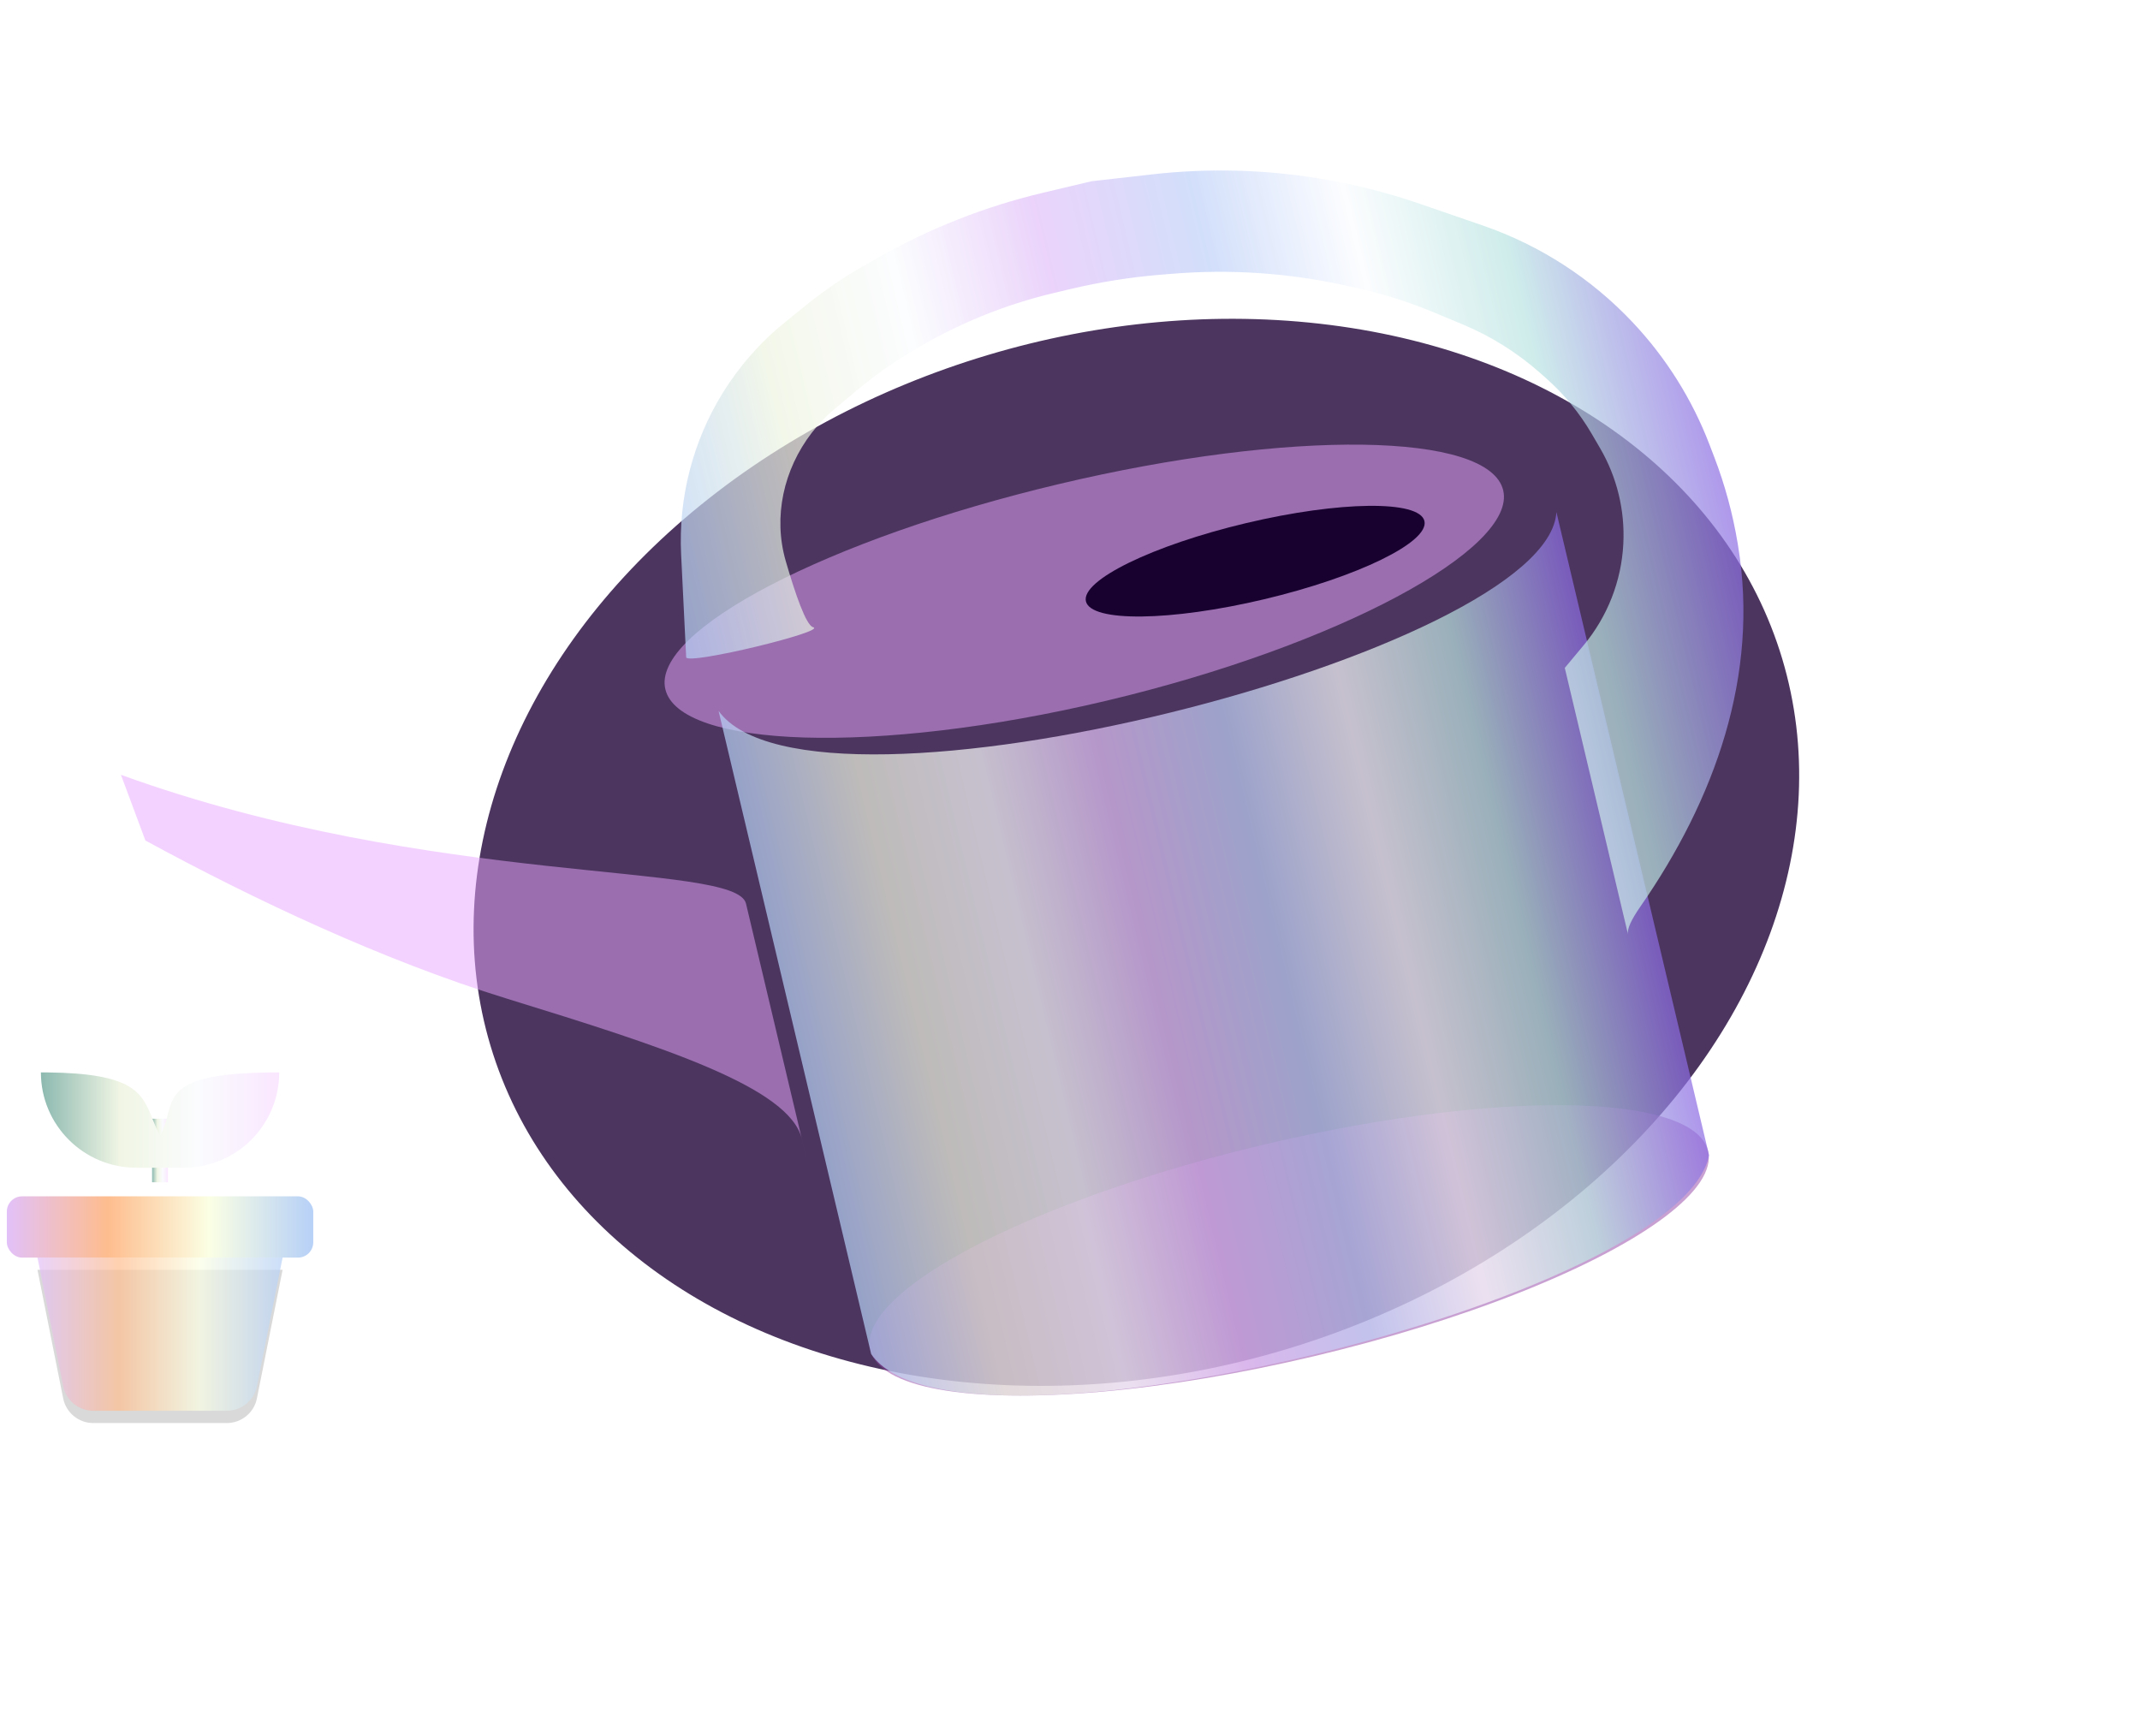 <svg width="53" height="43" viewBox="0 0 53 43" fill="none" xmlns="http://www.w3.org/2000/svg">
<g filter="url(#filter0_f_817_19629)">
<ellipse cx="28.144" cy="21.109" rx="16.698" ry="12.854" transform="rotate(-16.693 28.144 21.109)" fill="#4C365F"/>
</g>
<g filter="url(#filter1_b_817_19629)">
<ellipse opacity="0.5" cx="31.927" cy="30.967" rx="10.664" ry="2.693" transform="rotate(-13.35 31.927 30.967)" fill="#9342A5"/>
<g opacity="0.5" filter="url(#filter2_i_817_19629)">
<path d="M38.522 12.575C38.865 14.023 34.418 16.428 28.688 17.787C22.958 19.147 18.114 18.947 17.771 17.5C17.427 16.053 21.794 13.777 27.524 12.418C33.255 11.058 38.178 11.129 38.522 12.575Z" fill="#E8A5FF"/>
</g>
<path opacity="0.7" d="M17.796 17.605C20.108 20.82 38.374 16.153 38.546 12.68L42.327 28.61C41.63 32.207 23.63 36.589 21.576 33.534L17.796 17.605Z" fill="url(#paint0_linear_817_19629)"/>
<g opacity="0.5" filter="url(#filter3_i_817_19629)">
<path d="M4.463 22.539L3.857 20.912C11.609 23.722 19.089 23.054 19.338 24.102C19.586 25.15 21.268 32.235 20.721 29.93C20.416 28.648 17.274 27.645 13.421 26.457C10.348 25.51 7.16 24.006 4.463 22.539Z" fill="#E8A5FF"/>
</g>
<ellipse cx="31.086" cy="13.898" rx="4.308" ry="0.969" transform="rotate(-13.35 31.086 13.898)" fill="#18012F"/>
<g opacity="0.7" filter="url(#filter4_i_817_19629)">
<path d="M41.183 23.79C41.151 23.655 41.269 23.415 41.488 23.099C43.338 20.434 44.437 17.36 43.907 14.16L43.896 14.093C43.776 13.369 43.583 12.659 43.321 11.973L43.202 11.663C42.772 10.538 42.125 9.508 41.299 8.631C40.274 7.542 38.999 6.719 37.586 6.231L36.034 5.696C35.209 5.411 34.362 5.199 33.5 5.06C32.144 4.842 30.765 4.81 29.401 4.964L27.899 5.134L26.692 5.42C25.268 5.758 23.899 6.296 22.626 7.017L22.294 7.205C21.779 7.497 21.289 7.83 20.829 8.202L20.311 8.62C19.697 9.115 19.172 9.712 18.758 10.383C18.02 11.581 17.662 12.973 17.731 14.377L17.856 16.927C17.913 17.117 21.363 16.279 21 16.18C20.825 16.133 20.555 15.345 20.322 14.541C20.005 13.445 20.269 12.272 20.964 11.367C21.133 11.147 21.326 10.947 21.538 10.769L22.087 10.31C22.493 9.971 22.924 9.663 23.377 9.389L23.497 9.317C24.571 8.67 25.739 8.192 26.959 7.903L27.38 7.803C28.106 7.631 28.845 7.513 29.589 7.451L29.887 7.427C31.323 7.308 32.77 7.405 34.178 7.715L34.434 7.771C35.104 7.919 35.76 8.126 36.393 8.391L37.098 8.685C37.791 8.975 38.432 9.377 38.996 9.874L39.144 10.005C39.595 10.403 39.98 10.871 40.283 11.39L40.49 11.745C40.908 12.461 41.108 13.284 41.066 14.112C41.02 15.033 40.675 15.915 40.085 16.624L39.616 17.187L41.183 23.79Z" fill="url(#paint1_linear_817_19629)"/>
</g>
</g>
<g opacity="0.9">
<g filter="url(#filter5_i_817_19629)">
<rect x="3.767" y="28.919" width="0.393" height="1.574" fill="url(#paint2_linear_817_19629)"/>
</g>
<g filter="url(#filter6_ii_817_19629)">
<path fill-rule="evenodd" clip-rule="evenodd" d="M4.152 27.614C4.108 27.777 4.061 27.952 3.964 28.132C3.89 27.99 3.835 27.853 3.782 27.722C3.52 27.066 3.325 26.578 1.152 26.559H1.013C1.013 27.863 2.07 28.919 3.374 28.919H4.554C5.858 28.919 6.915 27.863 6.915 26.559H6.758C4.431 26.578 4.311 27.022 4.152 27.614Z" fill="url(#paint3_linear_817_19629)"/>
</g>
</g>
<g filter="url(#filter7_ii_817_19629)">
<rect x="0.169" y="29.932" width="7.589" height="1.518" rx="0.379" fill="url(#paint4_linear_817_19629)"/>
</g>
<path d="M0.928 31.448H6.999L6.363 34.633C6.292 34.987 5.98 35.243 5.618 35.243H2.309C1.948 35.243 1.636 34.987 1.565 34.633L0.928 31.448Z" fill="#D9D9D9"/>
<g opacity="0.7" filter="url(#filter8_ii_817_19629)">
<path d="M0.928 31.448H6.999L6.363 34.633C6.292 34.987 5.98 35.243 5.618 35.243H2.309C1.948 35.243 1.636 34.987 1.565 34.633L0.928 31.448Z" fill="url(#paint5_linear_817_19629)"/>
</g>
<defs>
<filter id="filter0_f_817_19629" x="3.97" y="0.136" width="48.348" height="41.945" filterUnits="userSpaceOnUse" color-interpolation-filters="sRGB">
<feFlood flood-opacity="0" result="BackgroundImageFix"/>
<feBlend mode="normal" in="SourceGraphic" in2="BackgroundImageFix" result="shape"/>
<feGaussianBlur stdDeviation="3.878" result="effect1_foregroundBlur_817_19629"/>
</filter>
<filter id="filter1_b_817_19629" x="-1.313" y="-0.302" width="50.523" height="40.035" filterUnits="userSpaceOnUse" color-interpolation-filters="sRGB">
<feFlood flood-opacity="0" result="BackgroundImageFix"/>
<feGaussianBlur in="BackgroundImageFix" stdDeviation="2.585"/>
<feComposite in2="SourceAlpha" operator="in" result="effect1_backgroundBlur_817_19629"/>
<feBlend mode="normal" in="SourceGraphic" in2="effect1_backgroundBlur_817_19629" result="shape"/>
</filter>
<filter id="filter2_i_817_19629" x="17.213" y="11.011" width="21.327" height="7.693" filterUnits="userSpaceOnUse" color-interpolation-filters="sRGB">
<feFlood flood-opacity="0" result="BackgroundImageFix"/>
<feBlend mode="normal" in="SourceGraphic" in2="BackgroundImageFix" result="shape"/>
<feColorMatrix in="SourceAlpha" type="matrix" values="0 0 0 0 0 0 0 0 0 0 0 0 0 0 0 0 0 0 127 0" result="hardAlpha"/>
<feOffset dx="-1.293" dy="-0.431"/>
<feGaussianBlur stdDeviation="0.269"/>
<feComposite in2="hardAlpha" operator="arithmetic" k2="-1" k3="1"/>
<feColorMatrix type="matrix" values="0 0 0 0 0 0 0 0 0 0 0 0 0 0 0 0 0 0 0.25 0"/>
<feBlend mode="normal" in2="shape" result="effect1_innerShadow_817_19629"/>
</filter>
<filter id="filter3_i_817_19629" x="3.319" y="20.374" width="17.511" height="10.014" filterUnits="userSpaceOnUse" color-interpolation-filters="sRGB">
<feFlood flood-opacity="0" result="BackgroundImageFix"/>
<feBlend mode="normal" in="SourceGraphic" in2="BackgroundImageFix" result="shape"/>
<feColorMatrix in="SourceAlpha" type="matrix" values="0 0 0 0 0 0 0 0 0 0 0 0 0 0 0 0 0 0 127 0" result="hardAlpha"/>
<feOffset dx="-0.862" dy="-1.723"/>
<feGaussianBlur stdDeviation="0.269"/>
<feComposite in2="hardAlpha" operator="arithmetic" k2="-1" k3="1"/>
<feColorMatrix type="matrix" values="0 0 0 0 0 0 0 0 0 0 0 0 0 0 0 0 0 0 0.25 0"/>
<feBlend mode="normal" in2="shape" result="effect1_innerShadow_817_19629"/>
</filter>
<filter id="filter4_i_817_19629" x="17.076" y="4.222" width="26.964" height="19.568" filterUnits="userSpaceOnUse" color-interpolation-filters="sRGB">
<feFlood flood-opacity="0" result="BackgroundImageFix"/>
<feBlend mode="normal" in="SourceGraphic" in2="BackgroundImageFix" result="shape"/>
<feColorMatrix in="SourceAlpha" type="matrix" values="0 0 0 0 0 0 0 0 0 0 0 0 0 0 0 0 0 0 127 0" result="hardAlpha"/>
<feOffset dx="-0.862" dy="-0.646"/>
<feGaussianBlur stdDeviation="0.323"/>
<feComposite in2="hardAlpha" operator="arithmetic" k2="-1" k3="1"/>
<feColorMatrix type="matrix" values="0 0 0 0 0.458 0 0 0 0 0.368 0 0 0 0 0.476 0 0 0 0.5 0"/>
<feBlend mode="normal" in2="shape" result="effect1_innerShadow_817_19629"/>
</filter>
<filter id="filter5_i_817_19629" x="3.767" y="27.706" width="0.394" height="2.788" filterUnits="userSpaceOnUse" color-interpolation-filters="sRGB">
<feFlood flood-opacity="0" result="BackgroundImageFix"/>
<feBlend mode="normal" in="SourceGraphic" in2="BackgroundImageFix" result="shape"/>
<feColorMatrix in="SourceAlpha" type="matrix" values="0 0 0 0 0 0 0 0 0 0 0 0 0 0 0 0 0 0 127 0" result="hardAlpha"/>
<feOffset dy="-1.213"/>
<feGaussianBlur stdDeviation="1.213"/>
<feComposite in2="hardAlpha" operator="arithmetic" k2="-1" k3="1"/>
<feColorMatrix type="matrix" values="0 0 0 0 0.332 0 0 0 0 0.584 0 0 0 0 0.062 0 0 0 1 0"/>
<feBlend mode="normal" in2="shape" result="effect1_innerShadow_817_19629"/>
</filter>
<filter id="filter6_ii_817_19629" x="1.013" y="25.952" width="5.902" height="3.332" filterUnits="userSpaceOnUse" color-interpolation-filters="sRGB">
<feFlood flood-opacity="0" result="BackgroundImageFix"/>
<feBlend mode="normal" in="SourceGraphic" in2="BackgroundImageFix" result="shape"/>
<feColorMatrix in="SourceAlpha" type="matrix" values="0 0 0 0 0 0 0 0 0 0 0 0 0 0 0 0 0 0 127 0" result="hardAlpha"/>
<feOffset dy="-0.607"/>
<feGaussianBlur stdDeviation="0.455"/>
<feComposite in2="hardAlpha" operator="arithmetic" k2="-1" k3="1"/>
<feColorMatrix type="matrix" values="0 0 0 0 0.332 0 0 0 0 0.584 0 0 0 0 0.062 0 0 0 1 0"/>
<feBlend mode="normal" in2="shape" result="effect1_innerShadow_817_19629"/>
<feColorMatrix in="SourceAlpha" type="matrix" values="0 0 0 0 0 0 0 0 0 0 0 0 0 0 0 0 0 0 127 0" result="hardAlpha"/>
<feOffset dy="0.607"/>
<feGaussianBlur stdDeviation="0.182"/>
<feComposite in2="hardAlpha" operator="arithmetic" k2="-1" k3="1"/>
<feColorMatrix type="matrix" values="0 0 0 0 1 0 0 0 0 1 0 0 0 0 1 0 0 0 0.7 0"/>
<feBlend mode="normal" in2="effect1_innerShadow_817_19629" result="effect2_innerShadow_817_19629"/>
</filter>
<filter id="filter7_ii_817_19629" x="0.169" y="29.325" width="7.589" height="2.428" filterUnits="userSpaceOnUse" color-interpolation-filters="sRGB">
<feFlood flood-opacity="0" result="BackgroundImageFix"/>
<feBlend mode="normal" in="SourceGraphic" in2="BackgroundImageFix" result="shape"/>
<feColorMatrix in="SourceAlpha" type="matrix" values="0 0 0 0 0 0 0 0 0 0 0 0 0 0 0 0 0 0 127 0" result="hardAlpha"/>
<feOffset dy="-0.607"/>
<feGaussianBlur stdDeviation="0.455"/>
<feComposite in2="hardAlpha" operator="arithmetic" k2="-1" k3="1"/>
<feColorMatrix type="matrix" values="0 0 0 0 0.591 0 0 0 0 0.394 0 0 0 0 0.112 0 0 0 0.7 0"/>
<feBlend mode="normal" in2="shape" result="effect1_innerShadow_817_19629"/>
<feColorMatrix in="SourceAlpha" type="matrix" values="0 0 0 0 0 0 0 0 0 0 0 0 0 0 0 0 0 0 127 0" result="hardAlpha"/>
<feOffset dy="0.303"/>
<feGaussianBlur stdDeviation="0.303"/>
<feComposite in2="hardAlpha" operator="arithmetic" k2="-1" k3="1"/>
<feColorMatrix type="matrix" values="0 0 0 0 1 0 0 0 0 1 0 0 0 0 1 0 0 0 0.7 0"/>
<feBlend mode="normal" in2="effect1_innerShadow_817_19629" result="effect2_innerShadow_817_19629"/>
</filter>
<filter id="filter8_ii_817_19629" x="0.928" y="30.841" width="6.071" height="4.704" filterUnits="userSpaceOnUse" color-interpolation-filters="sRGB">
<feFlood flood-opacity="0" result="BackgroundImageFix"/>
<feBlend mode="normal" in="SourceGraphic" in2="BackgroundImageFix" result="shape"/>
<feColorMatrix in="SourceAlpha" type="matrix" values="0 0 0 0 0 0 0 0 0 0 0 0 0 0 0 0 0 0 127 0" result="hardAlpha"/>
<feOffset dy="-0.607"/>
<feGaussianBlur stdDeviation="0.303"/>
<feComposite in2="hardAlpha" operator="arithmetic" k2="-1" k3="1"/>
<feColorMatrix type="matrix" values="0 0 0 0 0.651 0 0 0 0 0.459 0 0 0 0 0.047 0 0 0 0.7 0"/>
<feBlend mode="normal" in2="shape" result="effect1_innerShadow_817_19629"/>
<feColorMatrix in="SourceAlpha" type="matrix" values="0 0 0 0 0 0 0 0 0 0 0 0 0 0 0 0 0 0 127 0" result="hardAlpha"/>
<feOffset dy="0.303"/>
<feGaussianBlur stdDeviation="0.182"/>
<feComposite in2="hardAlpha" operator="arithmetic" k2="-1" k3="1"/>
<feColorMatrix type="matrix" values="0 0 0 0 0.651 0 0 0 0 0.459 0 0 0 0 0.047 0 0 0 1 0"/>
<feBlend mode="normal" in2="effect1_innerShadow_817_19629" result="effect2_innerShadow_817_19629"/>
</filter>
<linearGradient id="paint0_linear_817_19629" x1="19.98" y1="26.807" x2="40.73" y2="21.883" gradientUnits="userSpaceOnUse">
<stop stop-color="#B6D0F7"/>
<stop offset="0.14" stop-color="#EEF4E1"/>
<stop offset="0.28" stop-color="#FAFCFE"/>
<stop offset="0.42" stop-color="#E2C1F9"/>
<stop offset="0.57" stop-color="#BFD1F9"/>
<stop offset="0.71" stop-color="#FAFCFE"/>
<stop offset="0.85" stop-color="#BAE4E2"/>
<stop offset="1" stop-color="#8C6BE3"/>
</linearGradient>
<linearGradient id="paint1_linear_817_19629" x1="18.195" y1="18.355" x2="43.557" y2="12.336" gradientUnits="userSpaceOnUse">
<stop stop-color="#B6D0F7"/>
<stop offset="0.14" stop-color="#EEF4E1"/>
<stop offset="0.28" stop-color="#FAFCFE"/>
<stop offset="0.42" stop-color="#E2C1F9"/>
<stop offset="0.57" stop-color="#BFD1F9"/>
<stop offset="0.71" stop-color="#FAFCFE"/>
<stop offset="0.85" stop-color="#BAE4E2"/>
<stop offset="1" stop-color="#8C6BE3"/>
</linearGradient>
<linearGradient id="paint2_linear_817_19629" x1="3.767" y1="29.706" x2="4.161" y2="29.706" gradientUnits="userSpaceOnUse">
<stop stop-color="#80B1A7"/>
<stop offset="0.33" stop-color="#EEF4E1"/>
<stop offset="0.66" stop-color="#FAFCFE"/>
<stop offset="1" stop-color="#FAE4FF"/>
</linearGradient>
<linearGradient id="paint3_linear_817_19629" x1="1.013" y1="27.739" x2="6.915" y2="27.739" gradientUnits="userSpaceOnUse">
<stop stop-color="#80B1A7"/>
<stop offset="0.33" stop-color="#EEF4E1"/>
<stop offset="0.66" stop-color="#FAFCFE"/>
<stop offset="1" stop-color="#FAE4FF"/>
</linearGradient>
<linearGradient id="paint4_linear_817_19629" x1="0.169" y1="30.691" x2="7.758" y2="30.691" gradientUnits="userSpaceOnUse">
<stop stop-color="#E2C1F9"/>
<stop offset="0.33" stop-color="#FEBD8E"/>
<stop offset="0.66" stop-color="#FBFFE4"/>
<stop offset="1" stop-color="#B6D0F7"/>
</linearGradient>
<linearGradient id="paint5_linear_817_19629" x1="0.928" y1="33.345" x2="6.999" y2="33.345" gradientUnits="userSpaceOnUse">
<stop stop-color="#E2C1F9"/>
<stop offset="0.33" stop-color="#FEBD8E"/>
<stop offset="0.66" stop-color="#FBFFE4"/>
<stop offset="1" stop-color="#B6D0F7"/>
</linearGradient>
</defs>
</svg>
